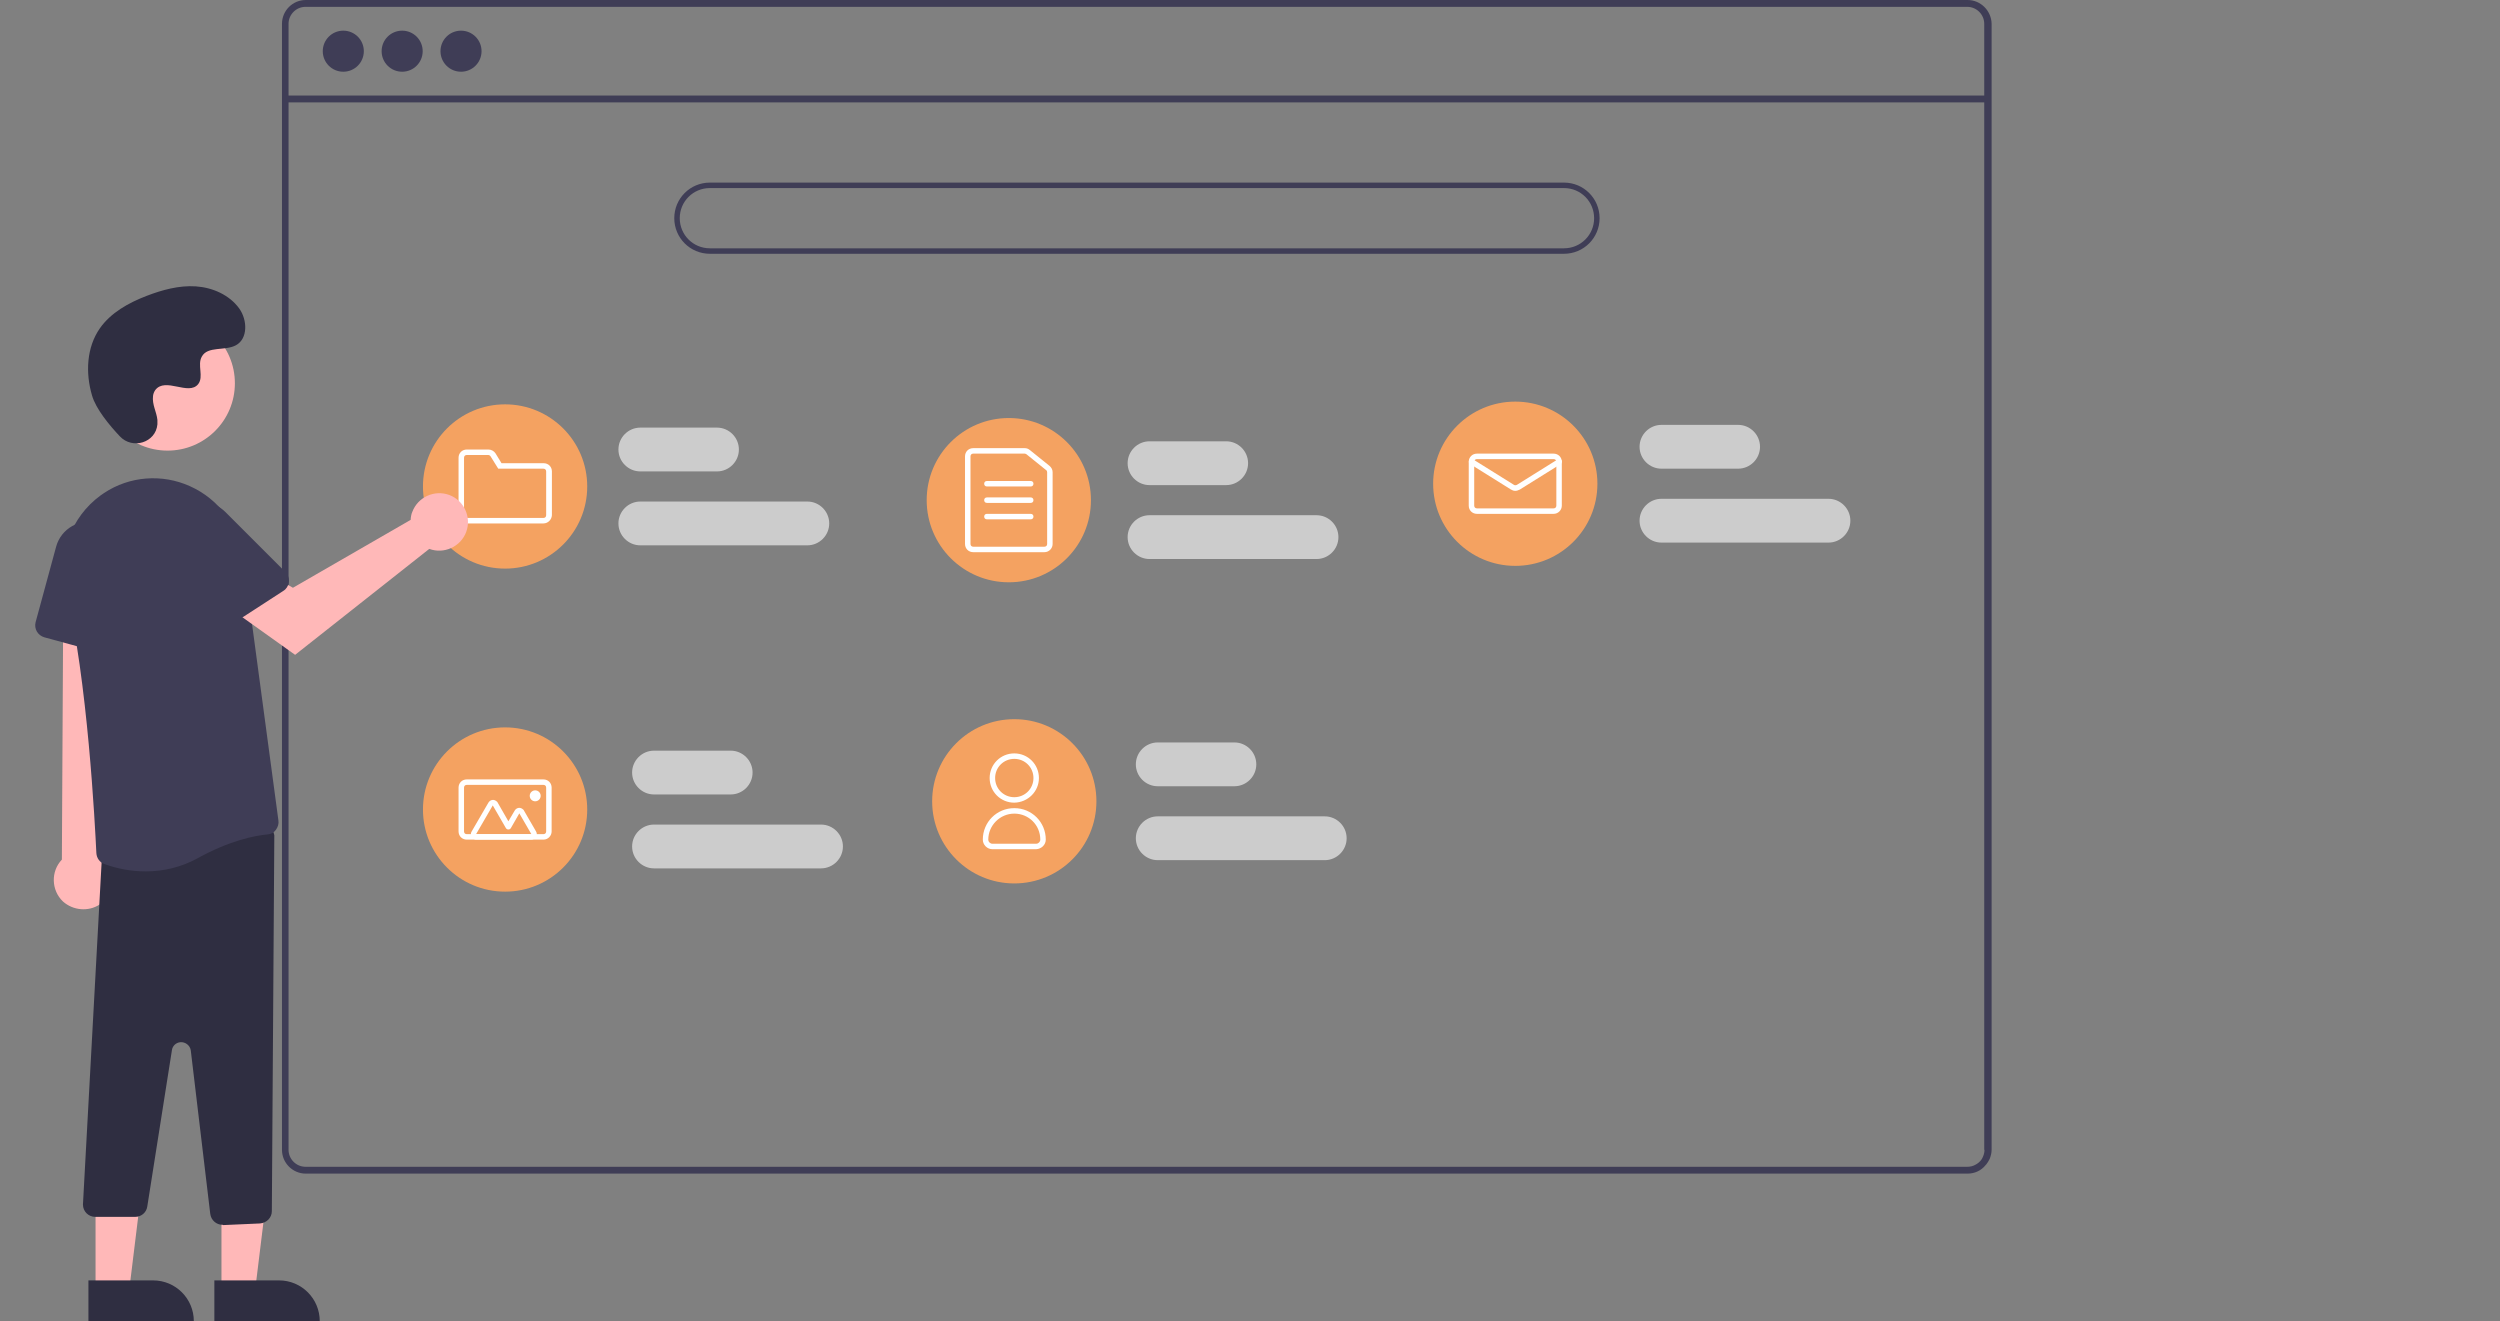<?xml version="1.0" encoding="utf-8"?>
<!-- Generator: Adobe Illustrator 24.1.2, SVG Export Plug-In . SVG Version: 6.00 Build 0)  -->
<svg version="1.1" id="aaba0e37-9041-4e47-99c0-3bc98a69ed5f"
	 xmlns="http://www.w3.org/2000/svg" xmlns:xlink="http://www.w3.org/1999/xlink" x="0px" y="0px" viewBox="0 0 913.2 482.7"
	 style="enable-background:new 0 0 913.2 482.7;" xml:space="preserve">
<rect x="0" y="0" width="913.2" height="482.7" fill="#808080" stroke="none"/>
<style type="text/css">
	.st0{fill:#3F3D56;}
	.st1{fill:#CCCCCC;}
	.st2{fill:#F4A261;}
	.st3{fill:#FFFFFF;}
	.st4{fill:#FFB8B8;}
	.st5{fill:#2F2E41;}
</style>
<path class="st0" d="M718.7,0h-607c-4.8,0-8.7,3.9-8.7,8.7V420c0,4.8,3.9,8.7,8.7,8.7h607c2.6,0,5-1.1,6.6-3.1
	c0.1-0.1,0.1-0.2,0.2-0.2c0.5-0.6,0.9-1.3,1.3-2.1c0.4-1,0.7-2.2,0.7-3.3V8.7C727.4,3.9,723.5,0,718.7,0z M724.9,420
	c0,1.2-0.4,2.4-1,3.4c-0.6,0.9-1.4,1.6-2.4,2.1c-0.9,0.5-1.9,0.7-2.9,0.7h-607c-3.4,0-6.2-2.8-6.2-6.2V8.7c0-3.4,2.8-6.2,6.2-6.2
	h607c3.4,0,6.2,2.8,6.2,6.2V420z"/>
<rect x="104.2" y="34.9" class="st0" width="622" height="2.5"/>
<circle class="st0" cx="125.4" cy="18.7" r="7.5"/>
<circle class="st0" cx="146.9" cy="18.7" r="7.5"/>
<circle class="st0" cx="168.4" cy="18.7" r="7.5"/>
<path class="st0" d="M571.3,92.7h-312c-7.2,0-13-5.8-13-13s5.8-13,13-13h312c7.2,0,13,5.8,13,13S578.5,92.7,571.3,92.7z M259.3,68.7
	c-6.1,0-11,4.9-11,11s4.9,11,11,11h312c6.1,0,11-4.9,11-11s-4.9-11-11-11H259.3z"/>
<path class="st1" d="M261.9,172.2h-28c-4.4,0-8-3.6-8-8s3.6-8,8-8h28c4.4,0,8,3.6,8,8S266.3,172.2,261.9,172.2z"/>
<path class="st1" d="M294.9,199.2h-61c-4.4,0-8-3.6-8-8s3.6-8,8-8h61c4.4,0,8,3.6,8,8S299.3,199.2,294.9,199.2z"/>
<path class="st1" d="M266.9,290.2h-28c-4.4,0-8-3.6-8-8s3.6-8,8-8h28c4.4,0,8,3.6,8,8S271.3,290.2,266.9,290.2z"/>
<path class="st1" d="M299.9,317.2h-61c-4.4,0-8-3.6-8-8s3.6-8,8-8h61c4.4,0,8,3.6,8,8S304.3,317.2,299.9,317.2z"/>
<path class="st1" d="M450.9,287.2h-28c-4.4,0-8-3.6-8-8s3.6-8,8-8h28c4.4,0,8,3.6,8,8S455.3,287.2,450.9,287.2z"/>
<path class="st1" d="M483.9,314.2h-61c-4.4,0-8-3.6-8-8s3.6-8,8-8h61c4.4,0,8,3.6,8,8S488.3,314.2,483.9,314.2z"/>
<path class="st1" d="M447.9,177.2h-28c-4.4,0-8-3.6-8-8s3.6-8,8-8h28c4.4,0,8,3.6,8,8S452.3,177.2,447.9,177.2z"/>
<path class="st1" d="M480.9,204.2h-61c-4.4,0-8-3.6-8-8s3.6-8,8-8h61c4.4,0,8,3.6,8,8S485.3,204.2,480.9,204.2z"/>
<path class="st1" d="M634.9,171.2h-28c-4.4,0-8-3.6-8-8s3.6-8,8-8h28c4.4,0,8,3.6,8,8S639.3,171.2,634.9,171.2z"/>
<path class="st1" d="M667.9,198.2h-61c-4.4,0-8-3.6-8-8s3.6-8,8-8h61c4.4,0,8,3.6,8,8S672.3,198.2,667.9,198.2z"/>
<circle class="st2" cx="184.5" cy="177.7" r="30"/>
<path class="st3" d="M198.5,191.2h-28c-1.7,0-3-1.3-3-3v-21c0-1.7,1.3-3,3-3h7.9c1,0,2,0.5,2.6,1.4l2.2,3.6h15.4c1.7,0,3,1.3,3,3v16
	C201.5,189.8,200.2,191.2,198.5,191.2z M170.5,166.2c-0.6,0-1,0.4-1,1v21c0,0.6,0.4,1,1,1h28c0.6,0,1-0.4,1-1v-16c0-0.6-0.4-1-1-1
	H182l-2.8-4.5c-0.2-0.3-0.5-0.5-0.9-0.5H170.5z"/>
<circle class="st2" cx="368.5" cy="182.7" r="30"/>
<path class="st3" d="M381.5,201.7h-26c-1.7,0-3-1.3-3-3v-32c0-1.7,1.3-3,3-3h18.8c0.7,0,1.3,0.2,1.9,0.7l7.2,5.8
	c0.7,0.6,1.1,1.4,1.1,2.3v26.2C384.5,200.3,383.2,201.7,381.5,201.7z M355.5,165.7c-0.6,0-1,0.4-1,1v32c0,0.6,0.4,1,1,1h26
	c0.6,0,1-0.4,1-1v-26.2c0-0.3-0.1-0.6-0.4-0.8l-7.2-5.8c-0.2-0.1-0.4-0.2-0.6-0.2H355.5z"/>
<path class="st3" d="M376.5,177.7h-16c-0.6,0-1-0.4-1-1s0.4-1,1-1h16c0.6,0,1,0.4,1,1S377.1,177.7,376.5,177.7z"/>
<path class="st3" d="M376.5,183.7h-16c-0.6,0-1-0.4-1-1s0.4-1,1-1h16c0.6,0,1,0.4,1,1S377.1,183.7,376.5,183.7z"/>
<path class="st3" d="M376.5,189.7h-16c-0.6,0-1-0.4-1-1s0.4-1,1-1h16c0.6,0,1,0.4,1,1S377.1,189.7,376.5,189.7z"/>
<circle class="st2" cx="553.5" cy="176.7" r="30"/>
<path class="st3" d="M567.5,187.7h-28c-1.7,0-3-1.3-3-3v-16c0-1.7,1.3-3,3-3h28c1.7,0,3,1.3,3,3v16
	C570.5,186.3,569.2,187.7,567.5,187.7z M539.5,167.7c-0.6,0-1,0.4-1,1v16c0,0.6,0.4,1,1,1h28c0.6,0,1-0.4,1-1v-16c0-0.6-0.4-1-1-1
	H539.5z"/>
<path class="st3" d="M553.5,179.3c-0.6,0-1.1-0.2-1.6-0.5l-14.9-9.3c-0.5-0.3-0.6-0.9-0.3-1.4c0.3-0.5,0.9-0.6,1.4-0.3l14.9,9.3
	c0.3,0.2,0.7,0.2,1.1,0l14.9-9.3c0.5-0.3,1.1-0.1,1.4,0.3c0.3,0.5,0.1,1.1-0.3,1.4l-14.9,9.3C554.6,179.1,554.1,179.3,553.5,179.3z"
	/>
<circle class="st2" cx="184.5" cy="295.7" r="30"/>
<path class="st3" d="M198.5,306.7h-28c-1.7,0-3-1.3-3-3v-16c0-1.7,1.3-3,3-3h28c1.7,0,3,1.3,3,3v16
	C201.5,305.3,200.2,306.7,198.5,306.7z M170.5,286.7c-0.6,0-1,0.4-1,1v16c0,0.6,0.4,1,1,1h28c0.6,0,1-0.4,1-1v-16c0-0.6-0.4-1-1-1
	H170.5z"/>
<path class="st3" d="M194.1,306.7h-20.1c-1.1,0-2-0.9-2-2c0-0.4,0.1-0.7,0.3-1l6.1-10.5c0.6-1,1.8-1.3,2.7-0.7
	c0.3,0.2,0.6,0.4,0.7,0.7l3.9,6.8l2.3-3.9c0.6-1,1.8-1.3,2.7-0.7c0.3,0.2,0.6,0.4,0.7,0.7l4.4,7.6c0.6,1,0.2,2.2-0.7,2.7
	C194.8,306.6,194.4,306.7,194.1,306.7L194.1,306.7z M194.1,304.7L194.1,304.7l-4.4-7.6l-3.1,5.4c-0.2,0.3-0.5,0.5-0.9,0.5l0,0
	c-0.4,0-0.7-0.2-0.9-0.5l-4.8-8.3l-6.1,10.5H194.1z"/>
<circle class="st3" cx="195.5" cy="290.7" r="2"/>
<circle class="st2" cx="370.5" cy="292.7" r="30"/>
<path class="st3" d="M370.5,293.2c-5,0-9-4-9-9c0-5,4-9,9-9c5,0,9,4,9,9C379.5,289.1,375.5,293.1,370.5,293.2z M370.5,277.2
	c-3.9,0-7,3.1-7,7c0,3.9,3.1,7,7,7c3.9,0,7-3.1,7-7C377.5,280.3,374.4,277.2,370.5,277.2z"/>
<path class="st3" d="M378.5,310.2h-16c-1.9,0-3.5-1.6-3.5-3.5c0-6.4,5.1-11.5,11.5-11.5c6.4,0,11.5,5.1,11.5,11.5
	C382,308.6,380.4,310.1,378.5,310.2z M370.5,297.2c-5.2,0-9.5,4.3-9.5,9.5c0,0.8,0.7,1.5,1.5,1.5h16c0.8,0,1.5-0.7,1.5-1.5
	C380,301.4,375.8,297.2,370.5,297.2z"/>
<polygon class="st4" points="80.9,471.2 93.2,471.2 99,423.9 80.9,423.9 "/>
<path class="st5" d="M116.8,482.6l-38.5,0l0,0l0-14.9l0,0l23.6,0C110.2,467.7,116.8,474.4,116.8,482.6L116.8,482.6L116.8,482.6z"/>
<polygon class="st4" points="34.9,471.2 47.2,471.2 53,423.9 34.9,423.9 "/>
<path class="st5" d="M70.8,482.6l-38.5,0l0,0l0-14.9l0,0l23.6,0C64.2,467.7,70.8,474.4,70.8,482.6L70.8,482.6L70.8,482.6z"/>
<path class="st4" d="M36.4,330.4c5-3.2,6.4-9.9,3.2-14.8c-0.3-0.5-0.7-1-1.2-1.5l8.1-114.6l-23.3,2.3l-0.6,112.2
	c-4.1,4.3-3.9,11.2,0.4,15.3C26.7,332.6,32.3,333.1,36.4,330.4L36.4,330.4z"/>
<path class="st5" d="M81.3,447.4c-2.3,0-4.2-1.7-4.5-4l-7.1-59.6c-0.2-1.9-2-3.3-3.9-3.1c-1.6,0.2-2.8,1.4-3,2.9l-9,57.1
	c-0.3,2.2-2.2,3.8-4.4,3.8H34.8c-2.5,0-4.5-2-4.5-4.5c0,0,0,0,0,0l6.9-126.5c0-2.2,1.6-4.1,3.9-4.4l54-7.8c2.5-0.4,4.7,1.3,5.1,3.8
	c0,0.2,0,0.5,0,0.7l-0.9,136.6c0,2.4-1.9,4.3-4.3,4.5l-13.5,0.6C81.4,447.4,81.4,447.4,81.3,447.4z"/>
<path class="st0" d="M53.3,318.3c-5.2,0-10.3-0.9-15.2-2.7c-1.7-0.6-2.8-2.2-2.9-4c-0.5-10.3-3.2-63.5-11.1-96
	c-3.2-13,1.8-26.7,12.6-34.6c0.4-0.3,0.9-0.6,1.3-0.9c9.3-6.2,21.2-7.1,31.4-2.5c10.5,4.7,17.8,14.5,19.4,26l12.9,96.1
	c0.2,1.2-0.2,2.4-0.9,3.4c-0.7,1-1.8,1.6-3.1,1.7c-4.5,0.4-13.8,2.2-25.7,8.8C66.3,316.7,59.9,318.3,53.3,318.3z"/>
<path class="st0" d="M37.5,238.6l-21.3-5.8c-2.4-0.7-3.8-3.1-3.2-5.5l7.5-27.6c1.8-6.6,8.6-10.5,15.2-8.7c5.6,1.5,9.5,6.8,9.1,12.6
	l-1.7,30.9c-0.1,2.5-2.3,4.4-4.7,4.2C38.1,238.8,37.8,238.7,37.5,238.6z"/>
<circle class="st4" cx="61.2" cy="140" r="24.6"/>
<path class="st4" d="M150.2,188.3c-0.1,0.5-0.2,1.1-0.2,1.6l-43,24.8l-10.4-6l-11.1,14.6l22.3,15.9l49-38.7c5.4,2,11.5-0.8,13.5-6.2
	c2-5.4-0.8-11.5-6.2-13.5s-11.5,0.8-13.5,6.2C150.4,187.4,150.3,187.8,150.2,188.3z"/>
<path class="st0" d="M103.4,215.9l-18.5,12c-2.1,1.3-4.9,0.8-6.2-1.3l-15.6-24c-3.7-5.7-2.1-13.4,3.7-17.2
	c4.9-3.2,11.4-2.5,15.5,1.6l21.9,21.9c1.8,1.8,1.8,4.6,0,6.4C104,215.5,103.7,215.7,103.4,215.9z"/>
<path class="st5" d="M43.8,159.4c4.6,4.9,13.1,2.3,13.7-4.4c0-0.5,0-1,0-1.6c-0.3-3-2-5.6-1.6-8.8c0.1-0.8,0.4-1.5,0.8-2.1
	c3.7-4.9,12.2,2.2,15.7-2.2c2.1-2.7-0.4-7,1.3-10c2.1-4,8.5-2,12.5-4.2c4.4-2.4,4.2-9.2,1.2-13.4c-3.6-5-9.8-7.7-15.9-8.1
	s-12.3,1.3-18,3.5c-6.5,2.5-13,6.1-17,11.8c-4.9,7-5.3,16.3-2.9,24.5C35,149.4,40.1,155.5,43.8,159.4z"/>
</svg>

